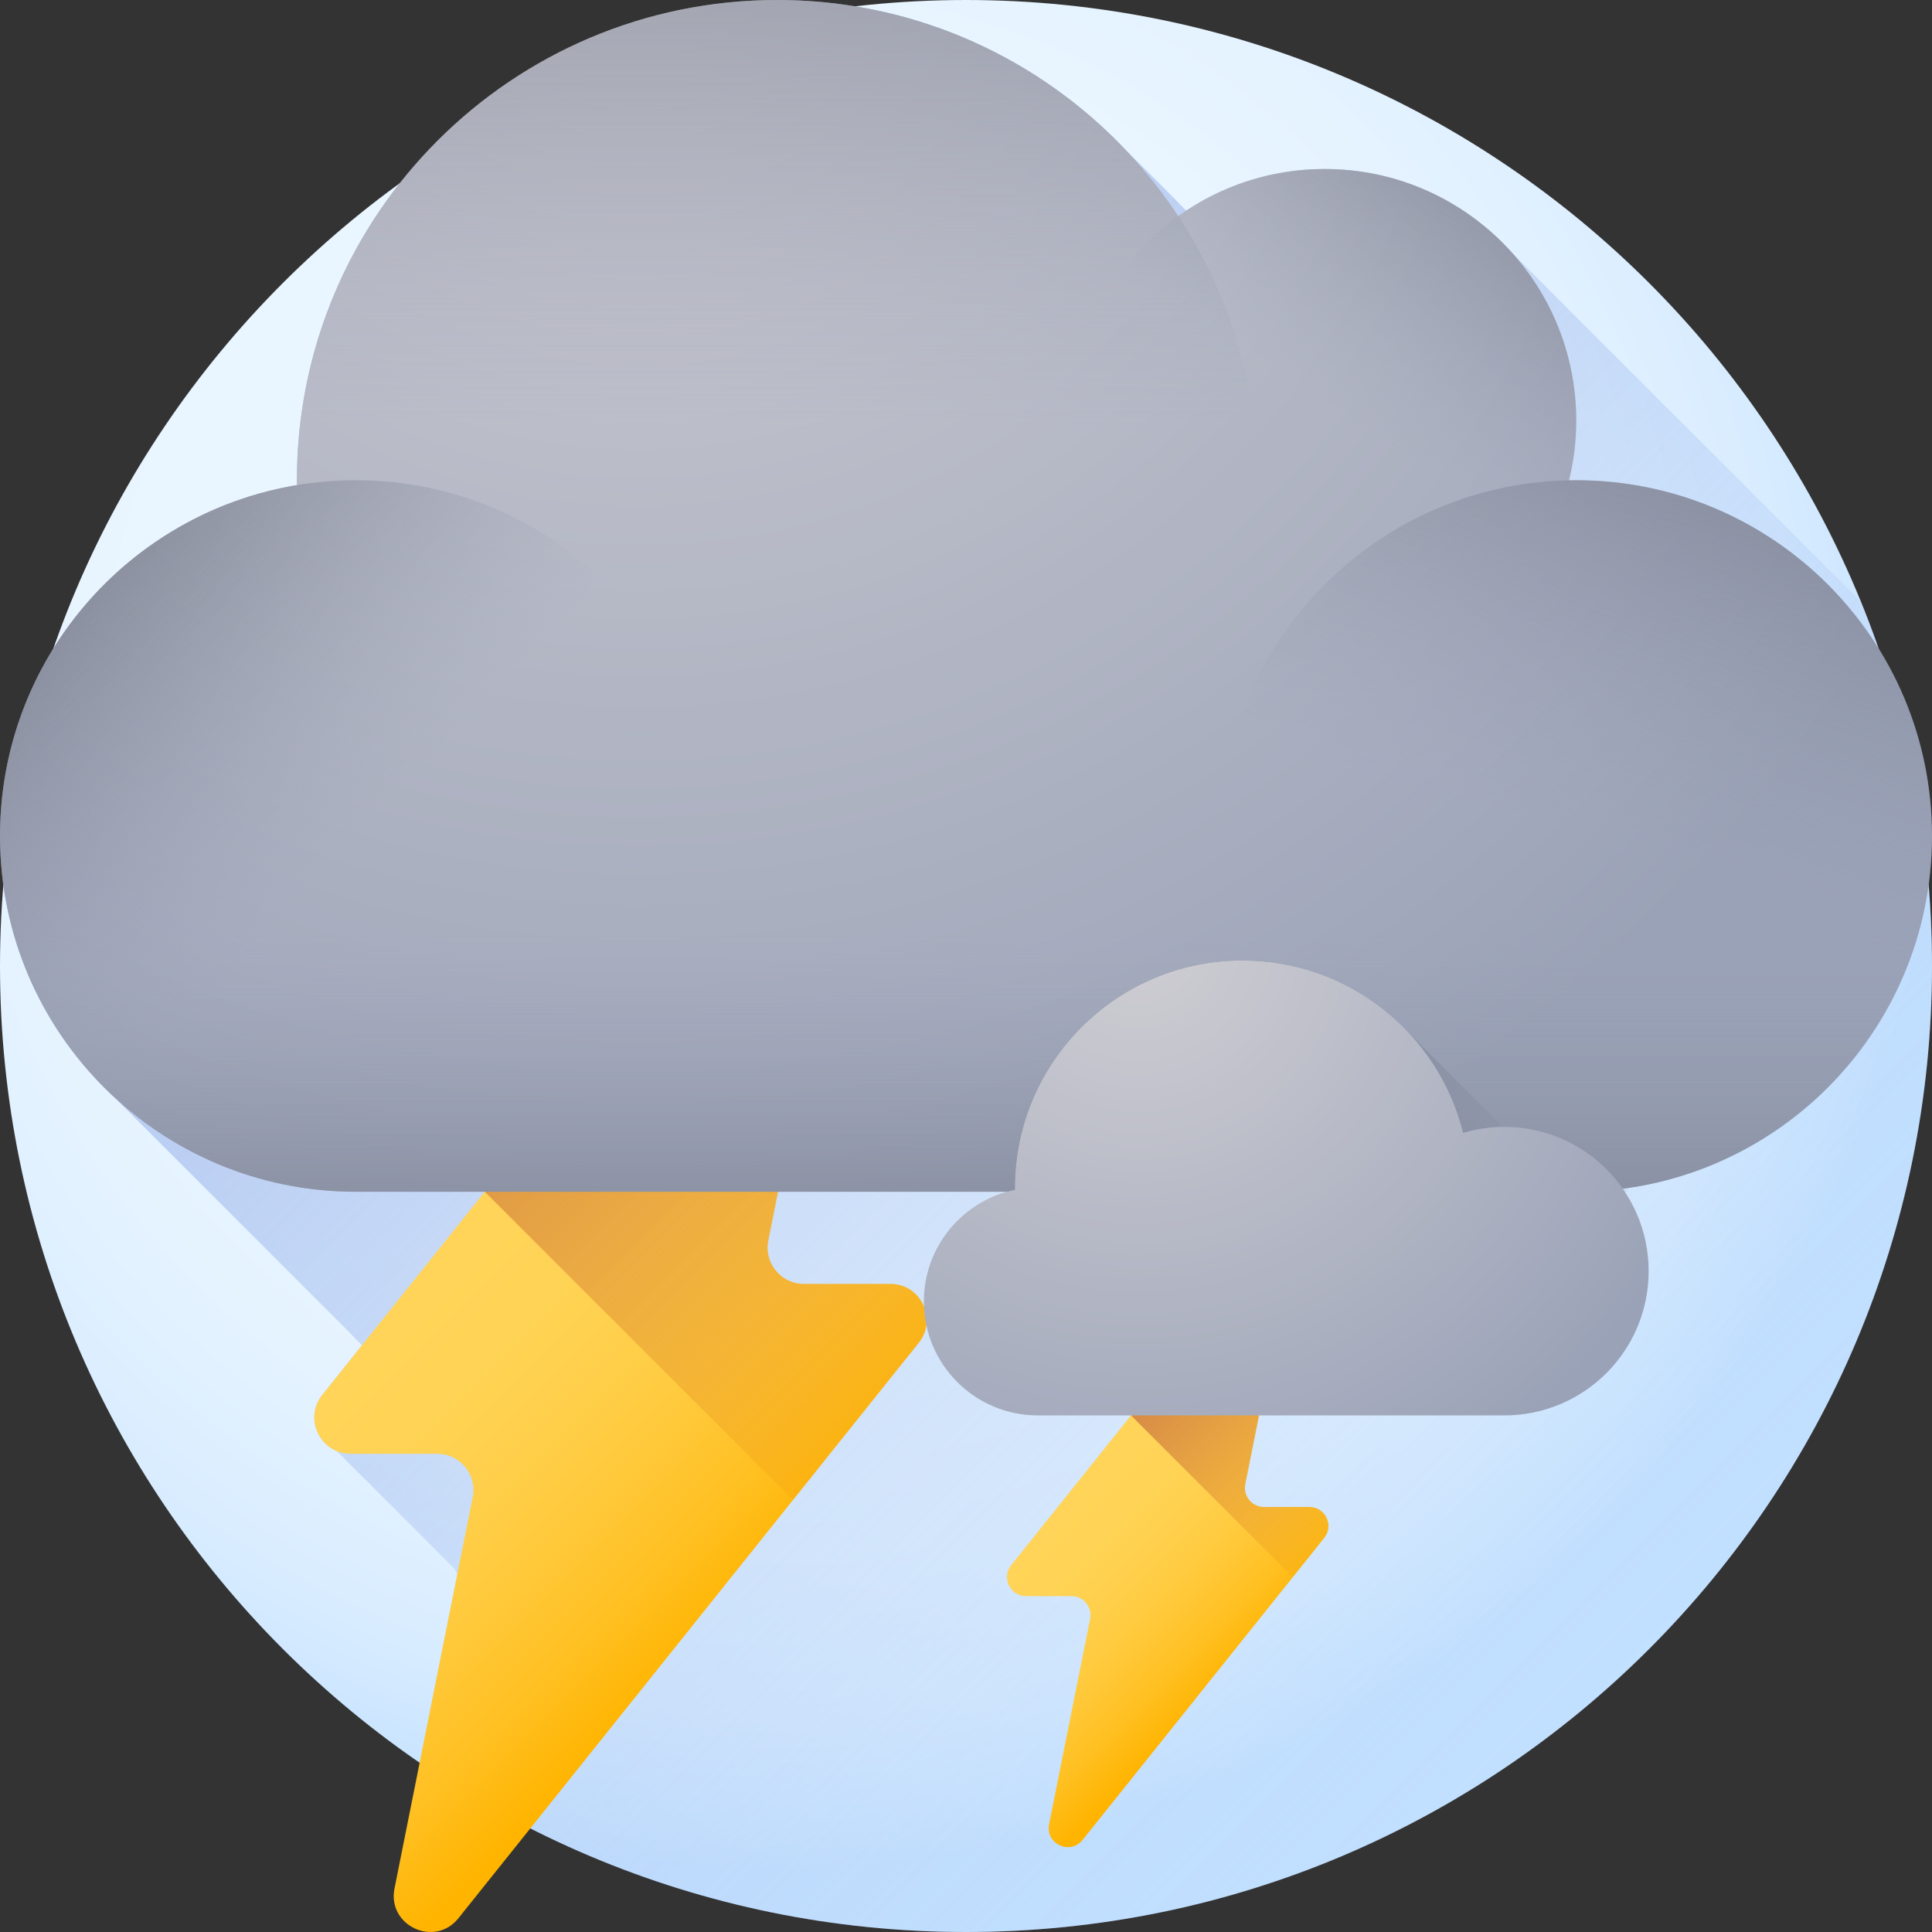 <svg height="512pt" viewBox="0 0 512.001 512" width="512pt" xmlns="http://www.w3.org/2000/svg" xmlns:xlink="http://www.w3.org/1999/xlink"><rect x="0" y="0" width="512.001" height="512" fill="#333333" stroke="none"/><radialGradient id="a" cx="205.804" cy="185.726" gradientUnits="userSpaceOnUse" r="309.796"><stop offset="0" stop-color="#ecf7ff"/><stop offset=".535" stop-color="#eaf6ff"/><stop offset=".728" stop-color="#e3f2ff"/><stop offset=".865" stop-color="#d8ecff"/><stop offset=".976" stop-color="#c7e3ff"/><stop offset="1" stop-color="#c2e0ff"/></radialGradient><linearGradient id="b" gradientUnits="userSpaceOnUse" x1="485.542" x2="18.744" y1="496.572" y2="29.774"><stop offset=".003" stop-color="#c2e0ff" stop-opacity="0"/><stop offset=".642" stop-color="#a8bfee" stop-opacity=".639"/><stop offset="1" stop-color="#9eb2e7"/></linearGradient><linearGradient id="c"><stop offset="0" stop-color="#ffd459"/><stop offset=".23" stop-color="#ffd355"/><stop offset=".436" stop-color="#ffcf4a"/><stop offset=".634" stop-color="#ffc838"/><stop offset=".825" stop-color="#ffbf1f"/><stop offset="1" stop-color="#ffb400"/></linearGradient><linearGradient id="d" gradientUnits="userSpaceOnUse" x1="124.984" x2="212.607" xlink:href="#c" y1="323.302" y2="410.925"/><linearGradient id="e" gradientUnits="userSpaceOnUse" x1="288.743" x2="334.736" xlink:href="#c" y1="390.466" y2="436.459"/><linearGradient id="f"><stop offset="0" stop-color="#e58200" stop-opacity="0"/><stop offset=".04" stop-color="#e27f04" stop-opacity=".039"/><stop offset=".467" stop-color="#c15d2f" stop-opacity=".467"/><stop offset=".802" stop-color="#ad4949" stop-opacity=".8"/><stop offset="1" stop-color="#a64153"/></linearGradient><linearGradient id="g" gradientUnits="userSpaceOnUse" x1="281.963" x2="60.618" xlink:href="#f" y1="372.959" y2="151.614"/><linearGradient id="h" gradientUnits="userSpaceOnUse" x1="371.754" x2="282.612" xlink:href="#f" y1="406.84" y2="317.699"/><linearGradient id="i"><stop offset="0" stop-color="#cfced3"/><stop offset=".811" stop-color="#a5abbd"/><stop offset="1" stop-color="#9aa2b7"/></linearGradient><radialGradient id="j" cx="169.314" cy="-34.622" gradientUnits="userSpaceOnUse" r="388.487" xlink:href="#i"/><linearGradient id="k"><stop offset=".002" stop-color="#9aa2b7" stop-opacity="0"/><stop offset=".368" stop-color="#848a9c" stop-opacity=".369"/><stop offset="1" stop-color="#606572"/></linearGradient><linearGradient id="l" gradientUnits="userSpaceOnUse" x1="416.661" x2="472.659" xlink:href="#k" y1="224.74" y2="55.799"/><linearGradient id="m" gradientUnits="userSpaceOnUse" x1="352.601" x2="424.596" xlink:href="#k" y1="109.164" y2="2.42"/><linearGradient id="n" gradientUnits="userSpaceOnUse" x1="205.947" x2="205.947" xlink:href="#k" y1="114.448" y2="-116.463"/><linearGradient id="o" gradientUnits="userSpaceOnUse" x1="95.945" x2="-17.706" xlink:href="#k" y1="223.122" y2="115.712"/><linearGradient id="p" gradientUnits="userSpaceOnUse" x1="256" x2="256" xlink:href="#k" y1="247.498" y2="378.766"/><linearGradient id="q" gradientUnits="userSpaceOnUse" x1="409.219" x2="271.826" xlink:href="#k" y1="375.773" y2="238.38"/><radialGradient id="r" cx="301.603" cy="248.681" gradientUnits="userSpaceOnUse" r="163.871" xlink:href="#i"/><path d="m512 256c0 141.387-114.613 256-256 256s-256-114.613-256-256c0-141.383 114.613-256 256-256s256 114.617 256 256zm0 0" fill="url(#a)"/><path d="m256 512c141.383 0 256-114.613 256-256 0-34.176-6.715-66.777-18.867-96.582l-92.418-92.418c-12.207-13.629-29.93-22.207-49.664-22.207-13.555 0-26.156 4.059-36.68 11.012-.086-.082-.172-.168-.258-.25-1.684-1.781-13.828-13.926-15.609-15.609-18.719-19.836-43.734-33.656-71.852-38.262-44.797 5.113-86.078 21.785-120.793 46.965-17.023 21.645-27.18 48.945-27.18 78.621 0 .43.012.859.016 1.289-27.234 4.531-50.508 20.746-64.531 43.312-6.922 19.902-11.461 40.918-13.266 62.715 3.059 22.094 13.77 41.738 29.371 56.176l62.441 62.441c1.043 1.129 2.113 2.23 3.211 3.309l-10.512 13.141c-4.207 5.254-1.762 12.609 3.855 14.895l31.219 31.223c.203.484.438.953.715 1.402l-9.988 49.961c41.184 28.297 91.047 44.867 144.789 44.867zm0 0" fill="url(#b)"/><path d="m235.965 340.25h-22.93c-6.066 0-10.617-5.551-9.43-11.5l20.73-103.691c1.973-9.879-10.645-15.758-16.938-7.891l-121.988 152.48c-5.035 6.297-.551 15.621 7.512 15.621h22.926c6.07 0 10.621 5.551 9.43 11.5l-20.727 103.691c-1.977 9.879 10.645 15.758 16.938 7.891l121.984-152.48c5.035-6.297.555-15.621-7.508-15.621zm0 0" fill="url(#d)"/><path d="m346.996 399.363h-12.035c-3.184 0-5.57-2.914-4.949-6.039l10.879-54.426c1.035-5.184-5.586-8.27-8.891-4.141l-64.027 80.035c-2.645 3.305-.293 8.199 3.938 8.199h12.035c3.188 0 5.574 2.914 4.953 6.035l-10.883 54.43c-1.035 5.184 5.586 8.27 8.891 4.141l64.031-80.039c2.645-3.301.289-8.195-3.941-8.195zm0 0" fill="url(#e)"/><path d="m235.965 340.25h-22.93c-6.066 0-10.617-5.551-9.43-11.5l20.73-103.691c1.973-9.879-10.645-15.758-16.938-7.891l-78.93 98.66 81.688 81.688 33.316-41.645c5.035-6.297.555-15.621-7.508-15.621zm0 0" fill="url(#g)"/><path d="m346.996 399.363h-12.035c-3.184 0-5.57-2.914-4.949-6.039l10.879-54.426c1.035-5.184-5.586-8.27-8.891-4.141l-32.27 40.34 42.875 42.875 8.332-10.41c2.645-3.305.289-8.199-3.941-8.199zm0 0" fill="url(#h)"/><path d="m417.719 127.27c-.637 0-1.273.012-1.906.023 1.234-5.078 1.906-10.375 1.906-15.832 0-36.82-29.848-66.668-66.668-66.668-14.48 0-27.875 4.633-38.809 12.477-22.766-34.5-61.867-57.27-106.297-57.27-70.285 0-127.266 56.98-127.266 127.27 0 .43.012.859.016 1.289-44.652 7.43-78.695 46.23-78.695 92.992 0 52.07 42.211 94.281 94.281 94.281h323.438c52.07 0 94.281-42.211 94.281-94.281 0-52.07-42.211-94.281-94.281-94.281zm0 0" fill="url(#j)"/><path d="m512 221.551c0 52.066-42.211 94.281-94.281 94.281s-94.281-42.215-94.281-94.281c0-52.07 42.211-94.281 94.281-94.281s94.281 42.211 94.281 94.281zm0 0" fill="url(#l)"/><path d="m417.719 111.461c0 36.816-29.848 66.664-66.668 66.664-36.816 0-66.664-29.848-66.664-66.664 0-36.82 29.848-66.668 66.664-66.668 36.82 0 66.668 29.848 66.668 66.668zm0 0" fill="url(#m)"/><path d="m333.215 127.27c0 70.285-56.98 127.266-127.27 127.266-70.285 0-127.266-56.98-127.266-127.266 0-70.289 56.98-127.27 127.266-127.27 70.289 0 127.27 56.98 127.27 127.27zm0 0" fill="url(#n)"/><path d="m188.562 221.551c0 52.066-42.211 94.281-94.281 94.281s-94.281-42.215-94.281-94.281c0-52.07 42.211-94.281 94.281-94.281s94.281 42.211 94.281 94.281zm0 0" fill="url(#o)"/><path d="m.875 234.391c6.266 45.992 45.691 81.441 93.406 81.441h323.438c47.715 0 87.145-35.449 93.406-81.441zm0 0" fill="url(#p)"/><path d="m431.656 315.832-4.918-4.922c-6.984-7.543-16.965-12.27-28.059-12.27-.129 0-.258.012-.387.012-.078-.074-.152-.148-.227-.219l-25.234-25.234c-10.973-11.496-26.438-18.664-43.586-18.664-33.293 0-60.281 26.988-60.281 60.277 0 .168.012.332.016.496-.719.145-1.426.324-2.125.52h164.801zm0 0" fill="url(#q)"/><path d="m268.98 315.309c0-.164-.012-.328-.012-.492 0-33.293 26.988-60.281 60.281-60.281 28.262 0 51.973 19.453 58.492 45.699 3.469-1.031 7.137-1.594 10.938-1.594 21.113 0 38.23 17.117 38.23 38.227 0 21.113-17.117 38.23-38.23 38.23-12.211 0-115.023 0-123.641 0-16.68 0-30.199-13.52-30.199-30.199 0-14.605 10.363-26.785 24.141-29.59zm0 0" fill="url(#r)"/></svg>